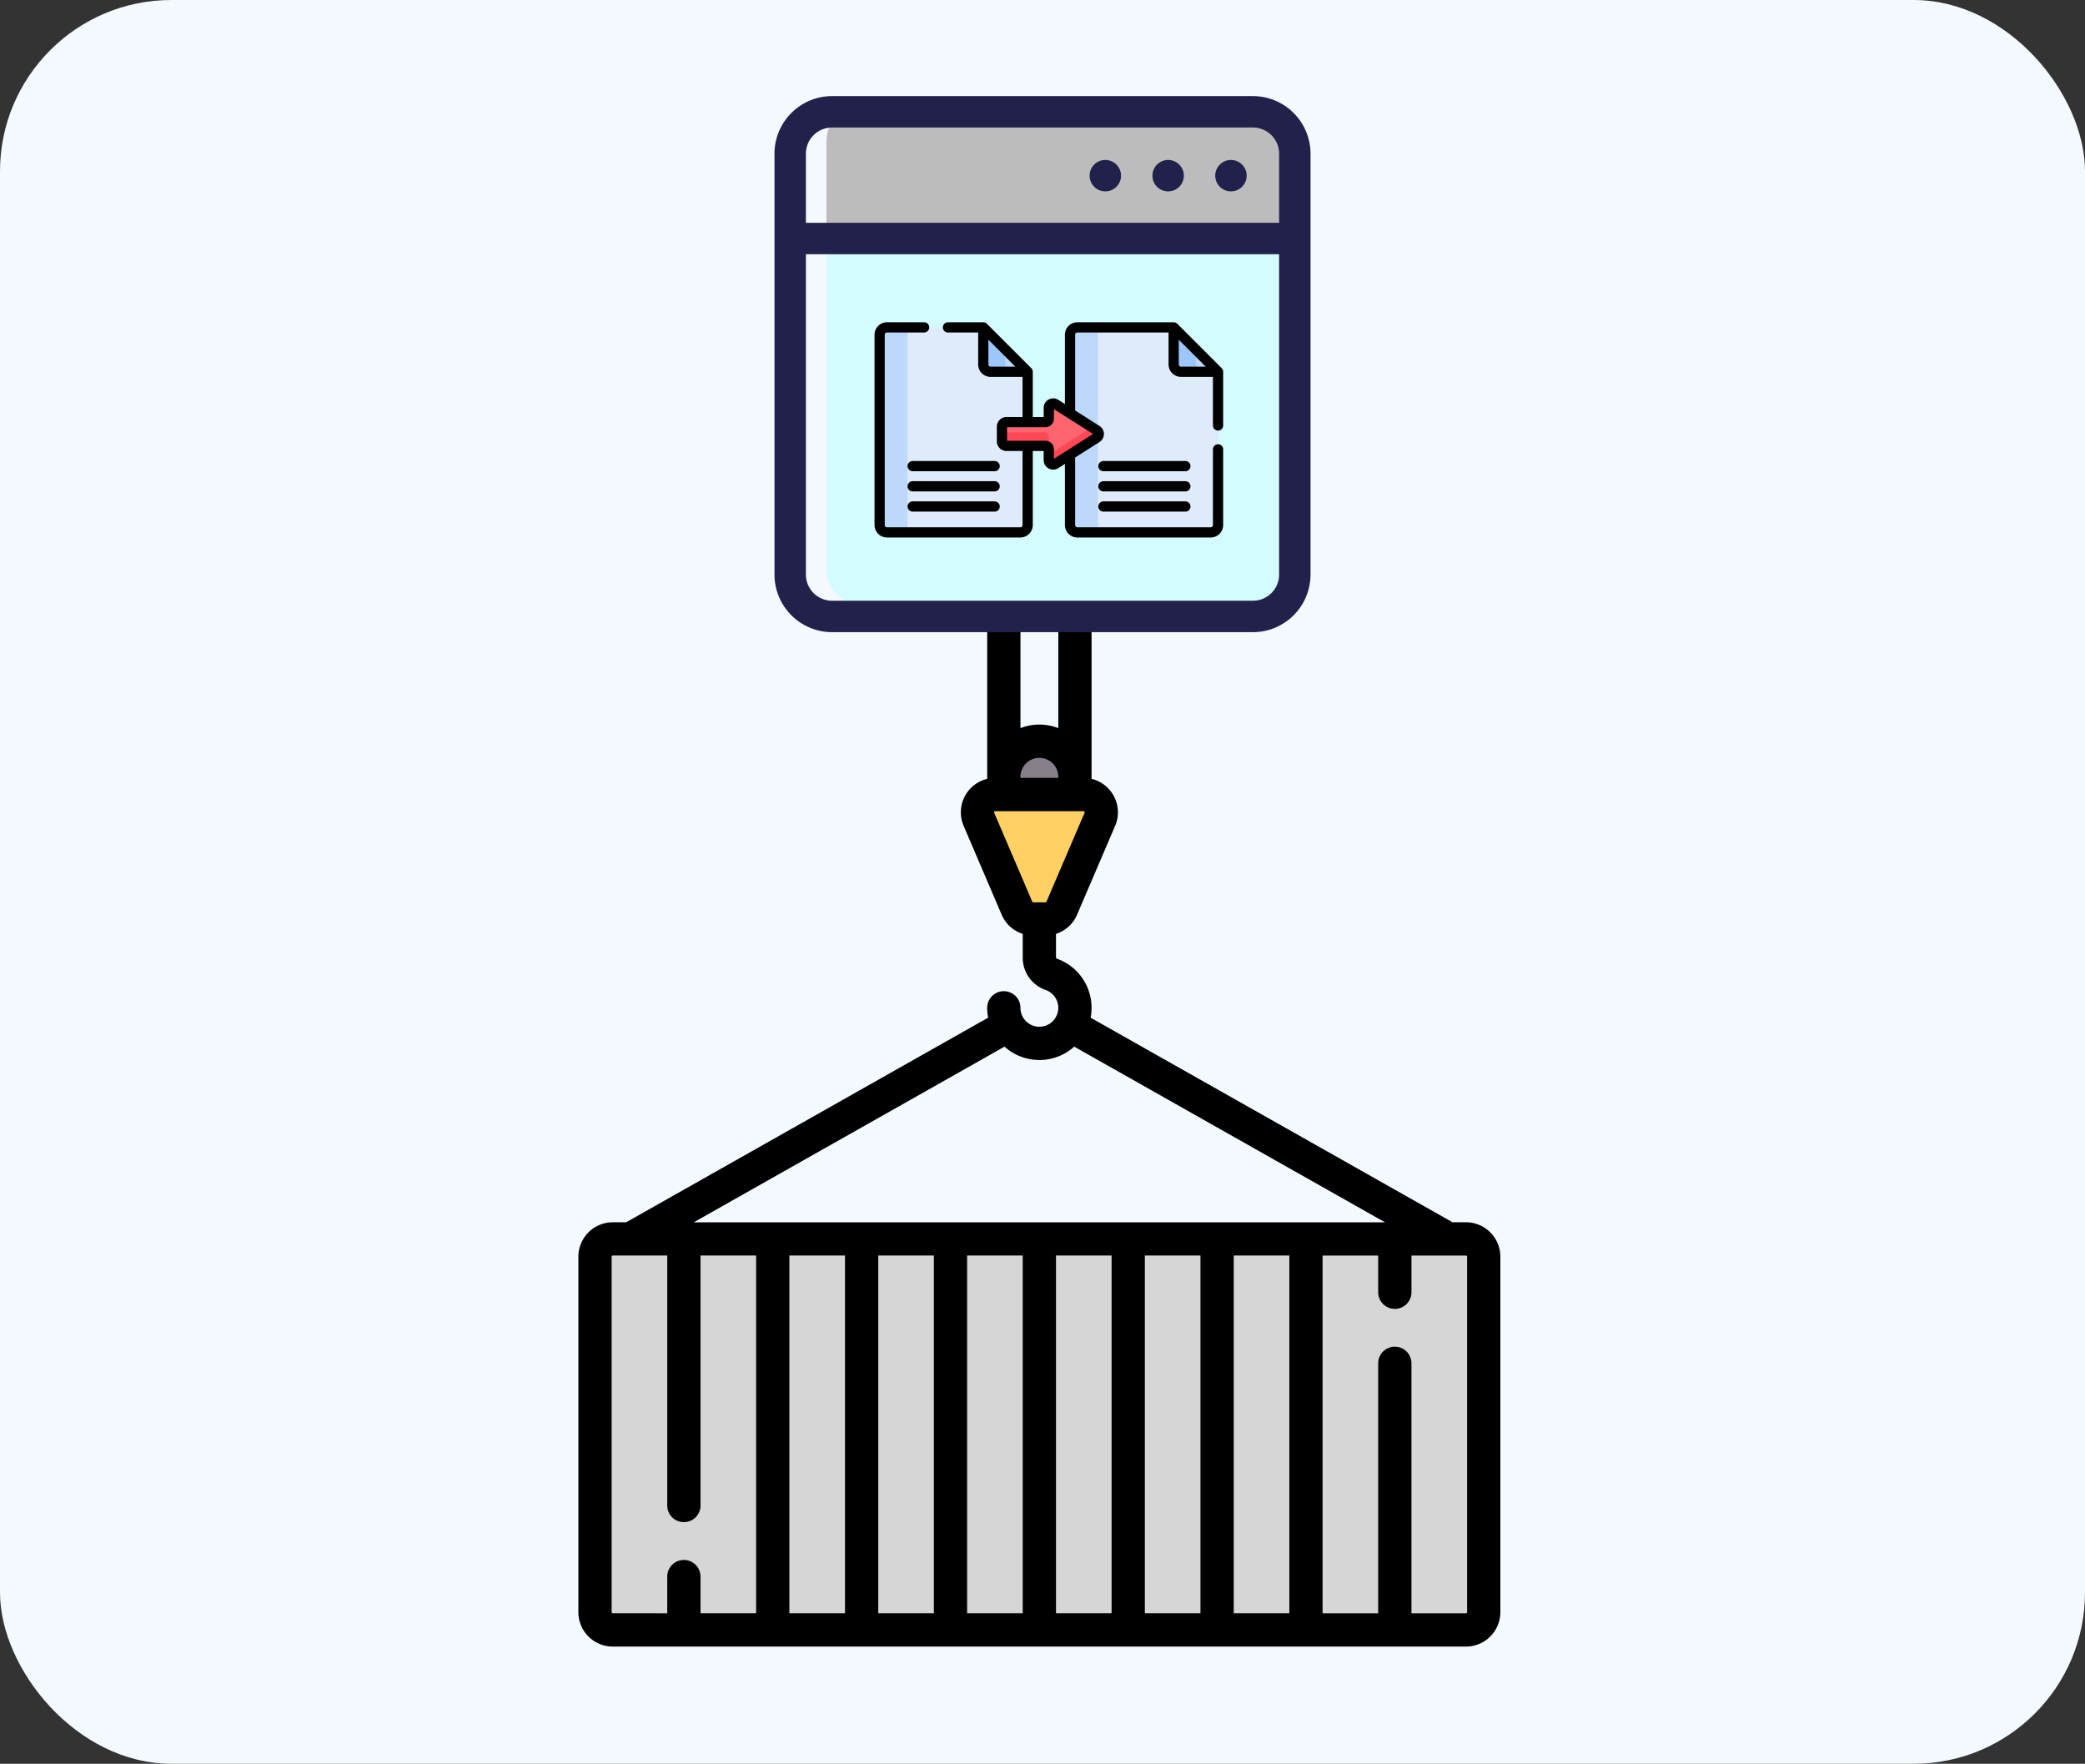 <svg xmlns="http://www.w3.org/2000/svg" width="292" height="247" viewBox="0 0 292 247">
  <rect x="0" y="0" width="292" height="247" fill="#333333" stroke="none"/>
  <g id="Grupo_57966" data-name="Grupo 57966" transform="translate(-338 -1713)">
    <rect id="Rectángulo_7124" data-name="Rectángulo 7124" width="292" height="247" rx="24" transform="translate(338 1713)" fill="#f3f9ff"/>
    <g id="envase_1_" data-name="envase (1)" transform="translate(419.001 1784.6)">
      <path id="Trazado_103456" data-name="Trazado 103456" d="M177.568,382.906H58.086a2.489,2.489,0,0,1-2.489-2.489V330.633a2.489,2.489,0,0,1,2.489-2.489H177.568a2.489,2.489,0,0,1,2.489,2.489v49.784A2.489,2.489,0,0,1,177.568,382.906Z" transform="translate(-53.268 -226.247)" fill="#d6d6d6"/>
      <ellipse id="Elipse_1557" data-name="Elipse 1557" cx="4.978" cy="4.978" rx="4.978" ry="4.978" transform="translate(59.582 32.198)" fill="#867e88"/>
      <path id="Trazado_103457" data-name="Trazado 103457" d="M242.922,127.741H230.558a2.489,2.489,0,0,0-2.288,3.47l5.334,12.446a2.489,2.489,0,0,0,2.288,1.509h1.7a2.489,2.489,0,0,0,2.288-1.509l5.334-12.446A2.489,2.489,0,0,0,242.922,127.741Z" transform="translate(-172.181 -88.074)" fill="#ffd164"/>
      <path id="Trazado_103458" data-name="Trazado 103458" d="M172.4,99.568h-1.876l-50.69-28.651a7.3,7.3,0,0,0-4.8-8.292.412.412,0,0,1-.048-.195V59.185a4.811,4.811,0,0,0,2.948-2.685l5.334-12.446a4.817,4.817,0,0,0-3.3-6.582V2.329a2.329,2.329,0,0,0-4.658,0V30.37a7.278,7.278,0,0,0-5.3,0V2.329a2.329,2.329,0,0,0-4.658,0V37.472a4.817,4.817,0,0,0-3.3,6.582L107.38,56.5a4.81,4.81,0,0,0,2.948,2.685v3.246a4.774,4.774,0,0,0,3.171,4.592,2.65,2.65,0,1,1-3.491,2.513,2.329,2.329,0,0,0-4.658,0,7.3,7.3,0,0,0,.133,1.38L54.792,99.568H52.915a4.823,4.823,0,0,0-4.818,4.818V154.17a4.823,4.823,0,0,0,4.818,4.818H172.4a4.823,4.823,0,0,0,4.818-4.818V104.386A4.823,4.823,0,0,0,172.4,99.568Zm-59.741-65.04a2.652,2.652,0,0,1,2.649,2.649v.16h-5.3v-.16A2.652,2.652,0,0,1,112.656,34.528Zm-6.329,7.691a.16.16,0,0,1,.147-.223h12.364a.16.16,0,0,1,.147.223l-5.334,12.446a.16.16,0,0,1-.147.1h-1.7a.16.16,0,0,1-.147-.1Zm1.449,32.752a7.291,7.291,0,0,0,9.76,0l43.518,24.6h-96.8ZM85.435,104.226v50.1H77.647v-50.1Zm4.658,0h7.789v50.1H90.093Zm12.446,0h7.788v50.1h-7.788Zm12.446,0h7.788v50.1h-7.788Zm12.446,0h7.788v50.1h-7.788Zm12.446,0h7.788v50.1h-7.788ZM52.755,154.17V104.386a.16.16,0,0,1,.16-.16h7.628v35.009a2.329,2.329,0,1,0,4.658,0V104.226h7.788v50.1H65.2v-5.139a2.329,2.329,0,1,0-4.658,0v5.139H52.915A.161.161,0,0,1,52.755,154.17Zm119.8,0a.16.16,0,0,1-.16.16h-7.628V119.321a2.329,2.329,0,1,0-4.658,0V154.33h-7.788v-50.1h7.788v5.139a2.329,2.329,0,0,0,4.658,0v-5.139H172.4a.16.16,0,0,1,.16.16V154.17Z" transform="translate(-48.097 0)"/>
    </g>
    <rect id="Rectángulo_7240" data-name="Rectángulo 7240" width="64.539" height="67.305" rx="5" transform="translate(453.745 1730.554)" fill="#d4fbff"/>
    <path id="Rectángulo_7241" data-name="Rectángulo 7241" d="M5,0H58.617a5,5,0,0,1,5,5V17.518a0,0,0,0,1,0,0H0a0,0,0,0,1,0,0V5A5,5,0,0,1,5,0Z" transform="translate(453.745 1727.788)" fill="#bcbcbc"/>
    <g id="navegador" transform="translate(446.464 1726.457)">
      <path id="Trazado_103792" data-name="Trazado 103792" d="M67.007,0H8.064A8.073,8.073,0,0,0,0,8.064V67.007A8.073,8.073,0,0,0,8.064,75.07H67.007a8.073,8.073,0,0,0,8.064-8.064V8.064A8.073,8.073,0,0,0,67.007,0ZM8.064,4.4H67.007a3.669,3.669,0,0,1,3.665,3.665v9.678H4.4V8.064A3.669,3.669,0,0,1,8.064,4.4ZM67.007,70.672H8.064A3.669,3.669,0,0,1,4.4,67.007V22.14H70.672V67.007A3.669,3.669,0,0,1,67.007,70.672Zm0,0" transform="translate(0.001 0)" fill="#21214b"/>
      <path id="Trazado_103793" data-name="Trazado 103793" d="M425.4,63.2a2.2,2.2,0,1,1-2.2-2.2A2.2,2.2,0,0,1,425.4,63.2Zm0,0" transform="translate(-359.272 -52.056)" fill="#21214b"/>
      <path id="Trazado_103794" data-name="Trazado 103794" d="M365.4,63.2a2.2,2.2,0,1,1-2.2-2.2A2.2,2.2,0,0,1,365.4,63.2Zm0,0" transform="translate(-308.069 -52.056)" fill="#21214b"/>
      <path id="Trazado_103795" data-name="Trazado 103795" d="M305.4,63.2a2.2,2.2,0,1,1-2.2-2.2A2.2,2.2,0,0,1,305.4,63.2Zm0,0" transform="translate(-256.866 -52.056)" fill="#21214b"/>
    </g>
    <g id="transferir" transform="translate(460.477 1758.13)">
      <g id="Grupo_57939" data-name="Grupo 57939" transform="translate(0.705 0.714)">
        <path id="Trazado_103704" data-name="Trazado 103704" d="M301.512,105.434H288.025A1.029,1.029,0,0,0,287,106.463V133.12a1.029,1.029,0,0,0,1.029,1.029H306.7a1.029,1.029,0,0,0,1.029-1.029V111.651Z" transform="translate(-260.328 -105.434)" fill="#dfebfa"/>
        <path id="Trazado_103705" data-name="Trazado 103705" d="M21.9,105.434H8.416a1.029,1.029,0,0,0-1.029,1.029V133.12a1.029,1.029,0,0,0,1.029,1.029H27.092a1.029,1.029,0,0,0,1.029-1.029V111.651Z" transform="translate(-7.387 -105.434)" fill="#dfebfa"/>
        <g id="Grupo_57938" data-name="Grupo 57938" transform="translate(0 0)">
          <path id="Trazado_103706" data-name="Trazado 103706" d="M290.908,133.12V106.463a1.029,1.029,0,0,1,1.029-1.029h-3.912A1.029,1.029,0,0,0,287,106.463V133.12a1.029,1.029,0,0,0,1.029,1.029h3.912A1.029,1.029,0,0,1,290.908,133.12Z" transform="translate(-260.328 -105.434)" fill="#bed8fb"/>
          <path id="Trazado_103707" data-name="Trazado 103707" d="M11.3,133.12V106.463a1.029,1.029,0,0,1,1.029-1.029H8.416a1.029,1.029,0,0,0-1.029,1.029V133.12a1.029,1.029,0,0,0,1.029,1.029h3.912A1.029,1.029,0,0,1,11.3,133.12Z" transform="translate(-7.387 -105.434)" fill="#bed8fb"/>
          <path id="Trazado_103708" data-name="Trazado 103708" d="M160.618,111.651h5.189l-6.217-6.217v5.189A1.029,1.029,0,0,0,160.618,111.651Z" transform="translate(-145.073 -105.434)" fill="#bed8fb"/>
          <path id="Trazado_103709" data-name="Trazado 103709" d="M440.227,111.651h5.189l-6.217-6.217v5.189A1.029,1.029,0,0,0,440.227,111.651Z" transform="translate(-398.014 -105.434)" fill="#bed8fb"/>
        </g>
        <path id="Trazado_103710" data-name="Trazado 103710" d="M162.7,110.623v-2.08l-3.109-3.109v5.189a1.029,1.029,0,0,0,1.029,1.029h3.109A1.029,1.029,0,0,1,162.7,110.623Z" transform="translate(-145.074 -105.434)" fill="#9dc6fb"/>
        <path id="Trazado_103711" data-name="Trazado 103711" d="M442.308,110.623v-2.08l-3.109-3.109v5.189a1.029,1.029,0,0,0,1.029,1.029h3.109A1.029,1.029,0,0,1,442.308,110.623Z" transform="translate(-398.015 -105.434)" fill="#9dc6fb"/>
        <path id="Trazado_103712" data-name="Trazado 103712" d="M200.306,220.914l-5.774-3.661a.616.616,0,0,0-.946.52v1.519a.476.476,0,0,1-.476.476h-5.444a.639.639,0,0,0-.639.639v2.053a.639.639,0,0,0,.639.639h5.444a.476.476,0,0,1,.476.476V225.1a.616.616,0,0,0,.946.52l5.774-3.661A.616.616,0,0,0,200.306,220.914Z" transform="translate(-169.893 -206.501)" fill="#ff656f"/>
        <path id="Trazado_103713" data-name="Trazado 103713" d="M200.306,252.515l-.672-.426-5.1,3.235a.616.616,0,0,1-.946-.52v-1.519a.476.476,0,0,0-.476-.476h-5.444a.639.639,0,0,1-.639-.639v1.893a.639.639,0,0,0,.639.639h5.444a.476.476,0,0,1,.476.476V256.7a.616.616,0,0,0,.946.52l5.774-3.661A.616.616,0,0,0,200.306,252.515Z" transform="translate(-169.893 -238.102)" fill="#ff4756"/>
      </g>
      <g id="Grupo_57940" data-name="Grupo 57940" transform="translate(0 0)">
        <path id="Trazado_103714" data-name="Trazado 103714" d="M60.7,301.67H49.221a.715.715,0,1,0,0,1.431H60.7a.715.715,0,0,0,0-1.431Z" transform="translate(-43.88 -282.24)"/>
        <path id="Trazado_103715" data-name="Trazado 103715" d="M60.7,331.336H49.221a.715.715,0,1,0,0,1.431H60.7a.715.715,0,0,0,0-1.431Z" transform="translate(-43.88 -309.077)"/>
        <path id="Trazado_103716" data-name="Trazado 103716" d="M60.7,361H49.221a.715.715,0,1,0,0,1.431H60.7a.715.715,0,0,0,0-1.431Z" transform="translate(-43.88 -335.914)"/>
        <path id="Trazado_103717" data-name="Trazado 103717" d="M340.784,301.67H329.306a.715.715,0,1,0,0,1.431h11.478a.715.715,0,1,0,0-1.431Z" transform="translate(-297.252 -282.24)"/>
        <path id="Trazado_103718" data-name="Trazado 103718" d="M340.784,331.336H329.306a.715.715,0,1,0,0,1.431h11.478a.715.715,0,1,0,0-1.431Z" transform="translate(-297.252 -309.077)"/>
        <path id="Trazado_103719" data-name="Trazado 103719" d="M340.784,361H329.306a.715.715,0,1,0,0,1.431h11.478a.715.715,0,1,0,0-1.431Z" transform="translate(-297.252 -335.914)"/>
        <path id="Trazado_103720" data-name="Trazado 103720" d="M48.109,113.117a.715.715,0,0,0,.715-.715v-7.524a.718.718,0,0,0-.209-.506L42.4,98.155a.725.725,0,0,0-.506-.209H28.407a1.746,1.746,0,0,0-1.744,1.744V109.4l-.93-.59a1.332,1.332,0,0,0-2.045,1.124v1.28H22.161v-6.334a.718.718,0,0,0-.209-.506l-6.216-6.216a.722.722,0,0,0-.506-.209H10.285a.715.715,0,1,0,0,1.431h4.229v4.472a1.746,1.746,0,0,0,1.744,1.744H20.73v5.619H18.484a1.355,1.355,0,0,0-1.354,1.354v2.053a1.355,1.355,0,0,0,1.354,1.354H20.73v10.37a.314.314,0,0,1-.313.313H1.744a.314.314,0,0,1-.313-.313V99.69a.314.314,0,0,1,.313-.313h5.2a.715.715,0,1,0,0-1.431h-5.2A1.746,1.746,0,0,0,0,99.69v26.653a1.746,1.746,0,0,0,1.744,1.744H20.417a1.746,1.746,0,0,0,1.744-1.744v-10.37h1.527v1.28a1.333,1.333,0,0,0,2.045,1.125l.931-.59v8.556a1.746,1.746,0,0,0,1.744,1.744H47.08a1.746,1.746,0,0,0,1.744-1.744v-10.6a.715.715,0,0,0-1.431,0v10.6a.314.314,0,0,1-.313.313H28.407a.314.314,0,0,1-.313-.313V116.88l3.412-2.163a1.332,1.332,0,0,0,0-2.249L28.094,110.3V99.69a.314.314,0,0,1,.313-.313h12.77v4.472a1.746,1.746,0,0,0,1.744,1.744h4.472V112.4A.715.715,0,0,0,48.109,113.117Zm-31.851-8.955a.314.314,0,0,1-.313-.313v-3.461l3.774,3.774Zm8.861,12.91v-1.339a1.193,1.193,0,0,0-1.192-1.192H18.561v-1.9h5.366a1.193,1.193,0,0,0,1.192-1.192v-1.338l5.489,3.48Zm17.8-12.91a.314.314,0,0,1-.313-.313v-3.461l3.774,3.774Z" transform="translate(0 -97.946)"/>
      </g>
    </g>
  </g>
</svg>

